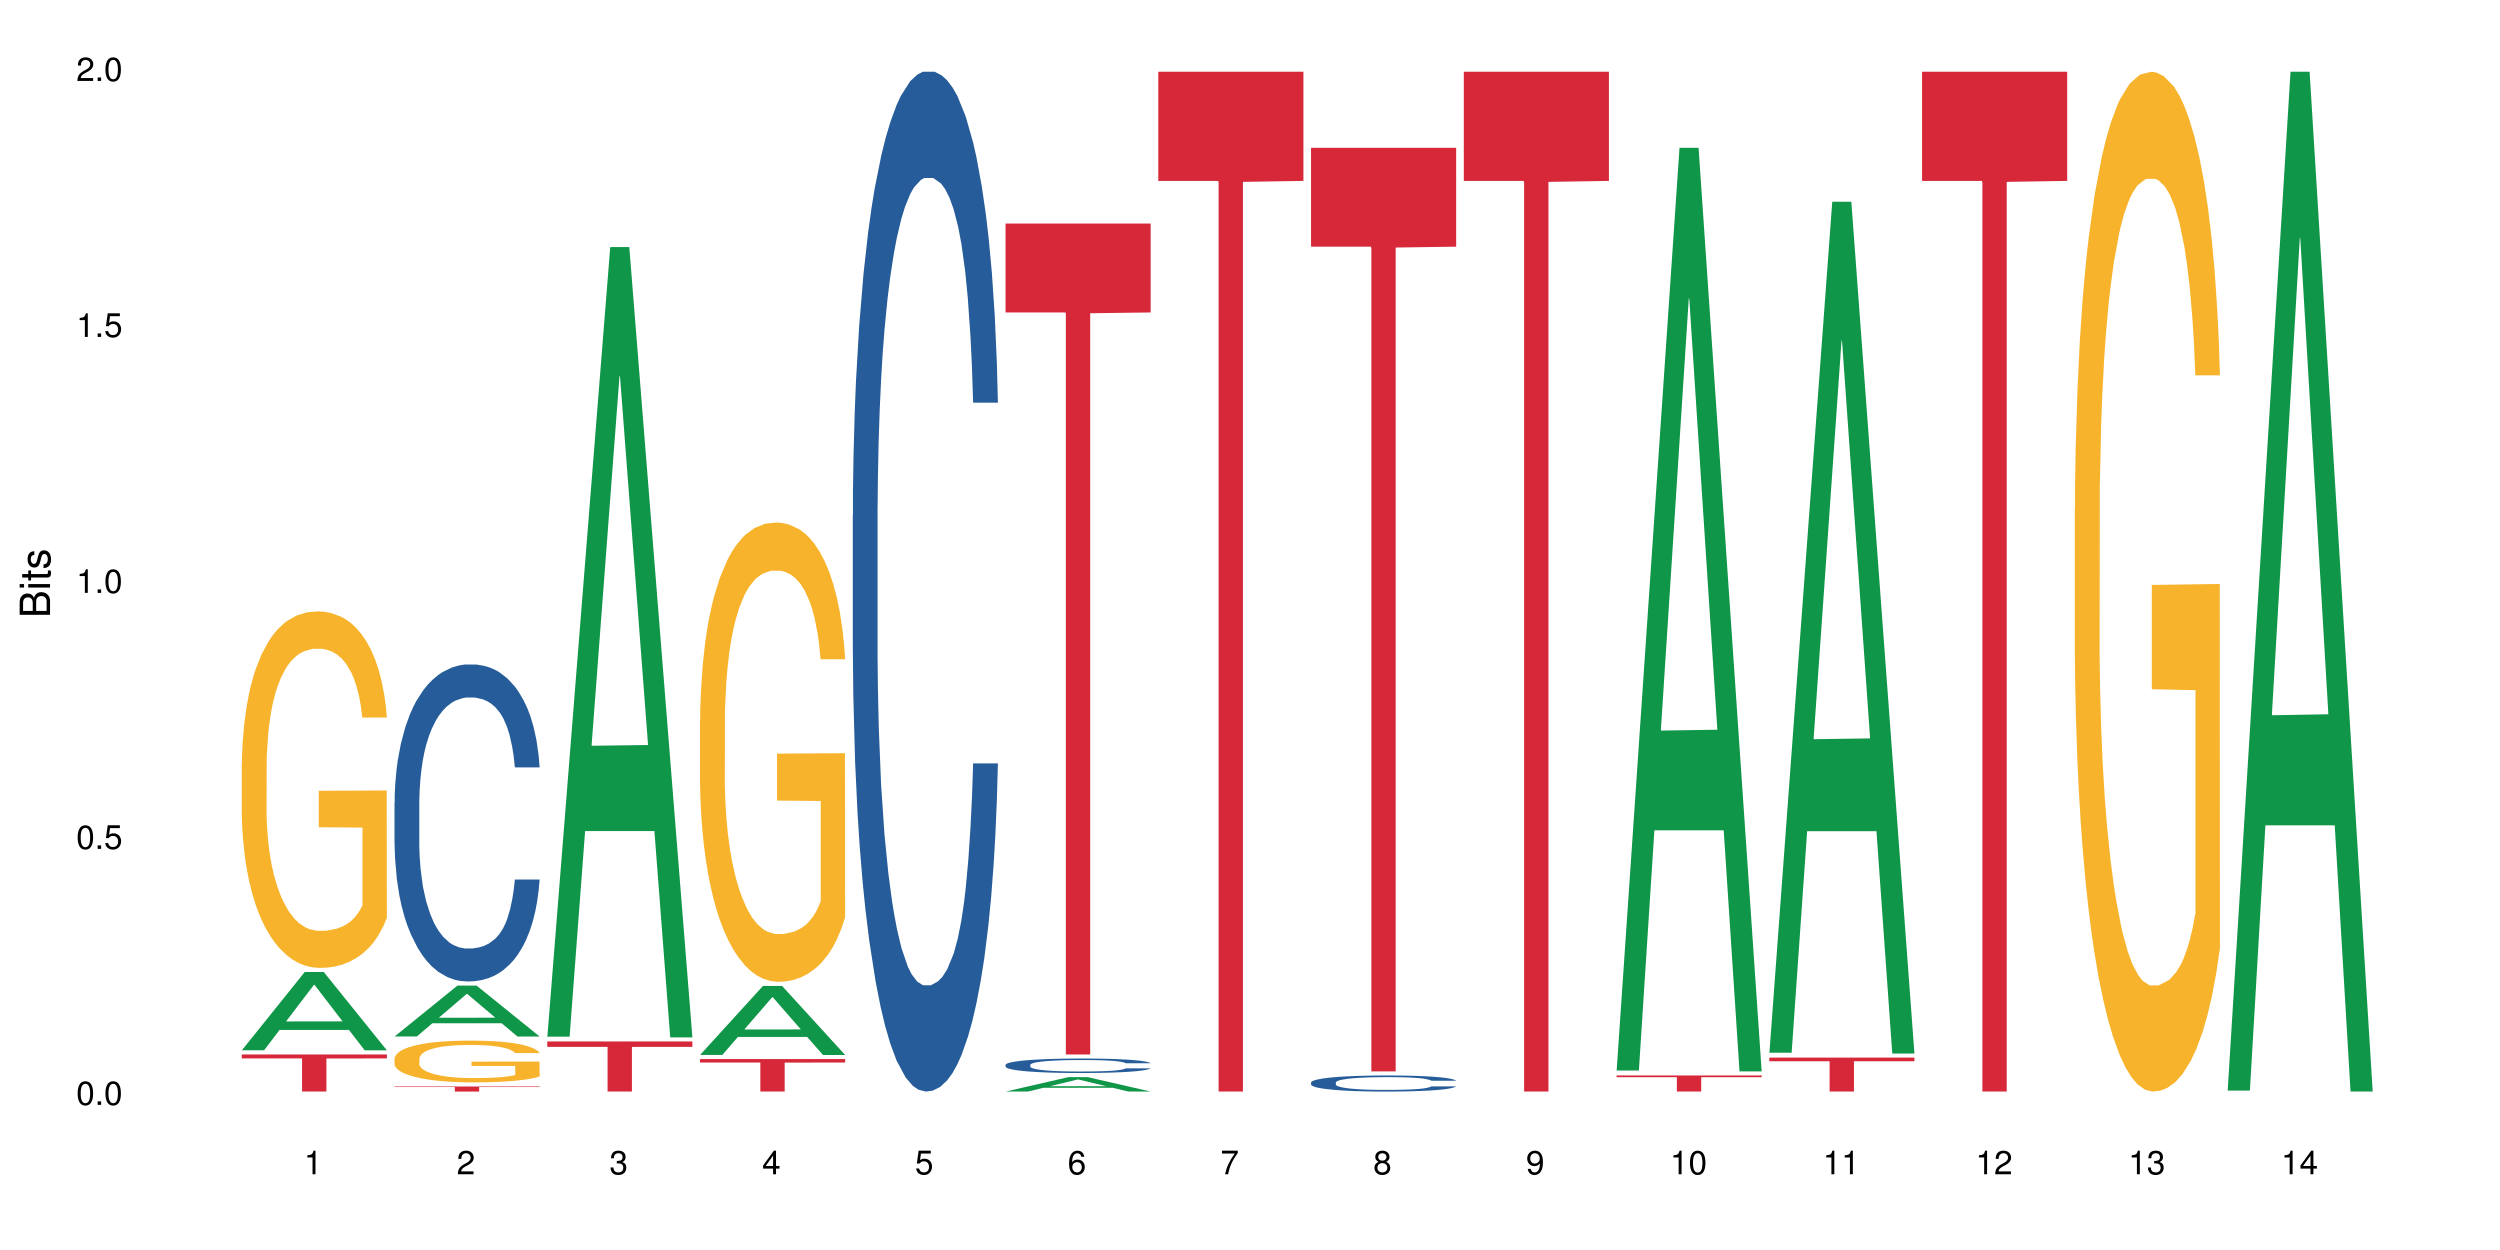 <?xml version="1.0" encoding="UTF-8"?>
<svg xmlns="http://www.w3.org/2000/svg" xmlns:xlink="http://www.w3.org/1999/xlink" width="720pt" height="360pt" viewBox="0 0 720 360" version="1.1">
<defs>
<g>
<symbol overflow="visible" id="glyph0-0">
<path style="stroke:none;" d=""/>
</symbol>
<symbol overflow="visible" id="glyph0-1">
<path style="stroke:none;" d="M 2.641 -6.797 C 2 -6.797 1.422 -6.531 1.078 -6.047 C 0.641 -5.453 0.406 -4.547 0.406 -3.297 C 0.406 -1 1.188 0.219 2.641 0.219 C 4.078 0.219 4.859 -1 4.859 -3.234 C 4.859 -4.562 4.656 -5.438 4.203 -6.047 C 3.844 -6.531 3.281 -6.797 2.641 -6.797 Z M 2.641 -6.047 C 3.547 -6.047 4 -5.125 4 -3.312 C 4 -1.375 3.562 -0.484 2.625 -0.484 C 1.734 -0.484 1.281 -1.422 1.281 -3.281 C 1.281 -5.141 1.734 -6.047 2.641 -6.047 Z M 2.641 -6.047 "/>
</symbol>
<symbol overflow="visible" id="glyph0-2">
<path style="stroke:none;" d="M 1.828 -1 L 0.828 -1 L 0.828 0 L 1.828 0 Z M 1.828 -1 "/>
</symbol>
<symbol overflow="visible" id="glyph0-3">
<path style="stroke:none;" d="M 4.562 -6.797 L 1.062 -6.797 L 0.547 -3.094 L 1.328 -3.094 C 1.719 -3.562 2.047 -3.734 2.578 -3.734 C 3.484 -3.734 4.062 -3.109 4.062 -2.094 C 4.062 -1.125 3.484 -0.531 2.578 -0.531 C 1.828 -0.531 1.375 -0.906 1.188 -1.672 L 0.328 -1.672 C 0.453 -1.109 0.547 -0.844 0.75 -0.594 C 1.125 -0.078 1.828 0.219 2.594 0.219 C 3.969 0.219 4.922 -0.781 4.922 -2.219 C 4.922 -3.562 4.031 -4.484 2.719 -4.484 C 2.25 -4.484 1.859 -4.359 1.469 -4.062 L 1.734 -5.969 L 4.562 -5.969 Z M 4.562 -6.797 "/>
</symbol>
<symbol overflow="visible" id="glyph0-4">
<path style="stroke:none;" d="M 2.484 -4.844 L 2.484 0 L 3.328 0 L 3.328 -6.797 L 2.766 -6.797 C 2.469 -5.75 2.281 -5.609 0.984 -5.453 L 0.984 -4.844 Z M 2.484 -4.844 "/>
</symbol>
<symbol overflow="visible" id="glyph0-5">
<path style="stroke:none;" d="M 4.859 -0.828 L 1.281 -0.828 C 1.359 -1.391 1.672 -1.75 2.5 -2.234 L 3.469 -2.75 C 4.406 -3.266 4.906 -3.969 4.906 -4.812 C 4.906 -5.375 4.672 -5.906 4.266 -6.266 C 3.859 -6.625 3.375 -6.797 2.719 -6.797 C 1.859 -6.797 1.219 -6.5 0.844 -5.922 C 0.609 -5.562 0.5 -5.125 0.484 -4.438 L 1.328 -4.438 C 1.359 -4.906 1.406 -5.188 1.531 -5.406 C 1.75 -5.812 2.188 -6.062 2.703 -6.062 C 3.469 -6.062 4.031 -5.516 4.031 -4.781 C 4.031 -4.25 3.719 -3.797 3.125 -3.438 L 2.234 -2.938 C 0.812 -2.141 0.406 -1.5 0.328 0 L 4.859 0 Z M 4.859 -0.828 "/>
</symbol>
<symbol overflow="visible" id="glyph0-6">
<path style="stroke:none;" d="M 2.125 -3.125 L 2.578 -3.125 C 3.516 -3.125 3.984 -2.703 3.984 -1.891 C 3.984 -1.031 3.469 -0.531 2.578 -0.531 C 1.656 -0.531 1.203 -0.984 1.156 -1.969 L 0.312 -1.969 C 0.344 -1.422 0.438 -1.078 0.609 -0.766 C 0.953 -0.109 1.625 0.219 2.547 0.219 C 3.953 0.219 4.859 -0.609 4.859 -1.906 C 4.859 -2.766 4.516 -3.25 3.703 -3.516 C 4.344 -3.766 4.656 -4.25 4.656 -4.938 C 4.656 -6.109 3.875 -6.797 2.578 -6.797 C 1.203 -6.797 0.484 -6.047 0.453 -4.609 L 1.297 -4.609 C 1.312 -5.016 1.344 -5.25 1.453 -5.453 C 1.641 -5.828 2.062 -6.062 2.594 -6.062 C 3.344 -6.062 3.797 -5.625 3.797 -4.906 C 3.797 -4.422 3.609 -4.141 3.25 -3.984 C 3.016 -3.891 2.719 -3.844 2.125 -3.844 Z M 2.125 -3.125 "/>
</symbol>
<symbol overflow="visible" id="glyph0-7">
<path style="stroke:none;" d="M 3.141 -1.625 L 3.141 0 L 3.984 0 L 3.984 -1.625 L 4.984 -1.625 L 4.984 -2.391 L 3.984 -2.391 L 3.984 -6.797 L 3.359 -6.797 L 0.266 -2.516 L 0.266 -1.625 Z M 3.141 -2.391 L 1 -2.391 L 3.141 -5.359 Z M 3.141 -2.391 "/>
</symbol>
<symbol overflow="visible" id="glyph0-8">
<path style="stroke:none;" d="M 4.781 -5.031 C 4.609 -6.141 3.891 -6.797 2.844 -6.797 C 2.094 -6.797 1.422 -6.438 1.031 -5.828 C 0.609 -5.172 0.406 -4.344 0.406 -3.094 C 0.406 -1.953 0.578 -1.234 0.984 -0.625 C 1.359 -0.078 1.953 0.219 2.703 0.219 C 3.984 0.219 4.922 -0.734 4.922 -2.078 C 4.922 -3.344 4.062 -4.234 2.844 -4.234 C 2.172 -4.234 1.641 -3.969 1.281 -3.469 C 1.281 -5.125 1.828 -6.047 2.797 -6.047 C 3.391 -6.047 3.797 -5.672 3.938 -5.031 Z M 2.734 -3.484 C 3.547 -3.484 4.062 -2.922 4.062 -2 C 4.062 -1.156 3.484 -0.531 2.703 -0.531 C 1.922 -0.531 1.328 -1.188 1.328 -2.047 C 1.328 -2.891 1.906 -3.484 2.734 -3.484 Z M 2.734 -3.484 "/>
</symbol>
<symbol overflow="visible" id="glyph0-9">
<path style="stroke:none;" d="M 4.984 -6.797 L 0.438 -6.797 L 0.438 -5.969 L 4.109 -5.969 C 2.5 -3.656 1.828 -2.234 1.328 0 L 2.219 0 C 2.594 -2.172 3.453 -4.047 4.984 -6.094 Z M 4.984 -6.797 "/>
</symbol>
<symbol overflow="visible" id="glyph0-10">
<path style="stroke:none;" d="M 3.75 -3.578 C 4.453 -4 4.688 -4.344 4.688 -4.984 C 4.688 -6.047 3.844 -6.797 2.641 -6.797 C 1.438 -6.797 0.594 -6.047 0.594 -4.984 C 0.594 -4.359 0.828 -4.016 1.516 -3.578 C 0.734 -3.203 0.359 -2.641 0.359 -1.891 C 0.359 -0.641 1.297 0.219 2.641 0.219 C 3.984 0.219 4.922 -0.641 4.922 -1.875 C 4.922 -2.641 4.531 -3.203 3.75 -3.578 Z M 2.641 -6.047 C 3.359 -6.047 3.812 -5.625 3.812 -4.969 C 3.812 -4.344 3.344 -3.922 2.641 -3.922 C 1.922 -3.922 1.453 -4.344 1.453 -4.984 C 1.453 -5.625 1.922 -6.047 2.641 -6.047 Z M 2.641 -3.203 C 3.484 -3.203 4.062 -2.672 4.062 -1.875 C 4.062 -1.062 3.484 -0.531 2.625 -0.531 C 1.797 -0.531 1.219 -1.078 1.219 -1.875 C 1.219 -2.672 1.797 -3.203 2.641 -3.203 Z M 2.641 -3.203 "/>
</symbol>
<symbol overflow="visible" id="glyph0-11">
<path style="stroke:none;" d="M 0.516 -1.547 C 0.672 -0.438 1.406 0.219 2.438 0.219 C 3.188 0.219 3.859 -0.141 4.266 -0.75 C 4.688 -1.406 4.891 -2.25 4.891 -3.484 C 4.891 -4.625 4.703 -5.359 4.312 -5.953 C 3.938 -6.5 3.344 -6.797 2.594 -6.797 C 1.297 -6.797 0.359 -5.844 0.359 -4.516 C 0.359 -3.25 1.234 -2.344 2.453 -2.344 C 3.094 -2.344 3.562 -2.578 4.016 -3.109 C 4 -1.453 3.469 -0.531 2.5 -0.531 C 1.906 -0.531 1.484 -0.906 1.359 -1.547 Z M 2.578 -6.062 C 3.375 -6.062 3.969 -5.406 3.969 -4.531 C 3.969 -3.688 3.375 -3.094 2.547 -3.094 C 1.734 -3.094 1.234 -3.672 1.234 -4.578 C 1.234 -5.438 1.797 -6.062 2.578 -6.062 Z M 2.578 -6.062 "/>
</symbol>
<symbol overflow="visible" id="glyph1-0">
<path style="stroke:none;" d=""/>
</symbol>
<symbol overflow="visible" id="glyph1-1">
<path style="stroke:none;" d="M 0 -0.953 L 0 -4.891 C 0 -5.719 -0.234 -6.344 -0.734 -6.797 C -1.188 -7.234 -1.812 -7.469 -2.5 -7.469 C -3.547 -7.469 -4.188 -7 -4.625 -5.875 C -4.984 -6.672 -5.641 -7.094 -6.531 -7.094 C -7.156 -7.094 -7.734 -6.859 -8.141 -6.391 C -8.562 -5.938 -8.75 -5.344 -8.75 -4.5 L -8.75 -0.953 Z M -4.984 -2.062 L -7.766 -2.062 L -7.766 -4.219 C -7.766 -4.844 -7.688 -5.203 -7.453 -5.5 C -7.219 -5.812 -6.859 -5.969 -6.375 -5.969 C -5.906 -5.969 -5.531 -5.812 -5.297 -5.5 C -5.062 -5.203 -4.984 -4.844 -4.984 -4.219 Z M -0.984 -2.062 L -4 -2.062 L -4 -4.781 C -4 -5.328 -3.859 -5.688 -3.578 -5.953 C -3.297 -6.219 -2.922 -6.359 -2.484 -6.359 C -2.062 -6.359 -1.688 -6.219 -1.406 -5.953 C -1.109 -5.688 -0.984 -5.328 -0.984 -4.781 Z M -0.984 -2.062 "/>
</symbol>
<symbol overflow="visible" id="glyph1-2">
<path style="stroke:none;" d="M -6.281 -1.797 L -6.281 -0.797 L 0 -0.797 L 0 -1.797 Z M -8.75 -1.797 L -8.75 -0.797 L -7.484 -0.797 L -7.484 -1.797 Z M -8.75 -1.797 "/>
</symbol>
<symbol overflow="visible" id="glyph1-3">
<path style="stroke:none;" d="M -6.281 -3.047 L -6.281 -2.016 L -8.016 -2.016 L -8.016 -1.016 L -6.281 -1.016 L -6.281 -0.172 L -5.469 -0.172 L -5.469 -1.016 L -0.719 -1.016 C -0.078 -1.016 0.281 -1.453 0.281 -2.234 C 0.281 -2.469 0.25 -2.719 0.188 -3.047 L -0.641 -3.047 C -0.609 -2.922 -0.594 -2.766 -0.594 -2.562 C -0.594 -2.141 -0.719 -2.016 -1.156 -2.016 L -5.469 -2.016 L -5.469 -3.047 Z M -6.281 -3.047 "/>
</symbol>
<symbol overflow="visible" id="glyph1-4">
<path style="stroke:none;" d="M -4.531 -5.25 C -5.766 -5.25 -6.469 -4.422 -6.469 -2.969 C -6.469 -1.516 -5.719 -0.562 -4.547 -0.562 C -3.562 -0.562 -3.094 -1.062 -2.734 -2.562 L -2.516 -3.484 C -2.344 -4.188 -2.094 -4.469 -1.625 -4.469 C -1.047 -4.469 -0.641 -3.875 -0.641 -3 C -0.641 -2.453 -0.797 -2 -1.062 -1.75 C -1.25 -1.594 -1.422 -1.531 -1.875 -1.469 L -1.875 -0.406 C -0.422 -0.453 0.281 -1.266 0.281 -2.922 C 0.281 -4.5 -0.5 -5.516 -1.719 -5.516 C -2.656 -5.516 -3.172 -4.984 -3.469 -3.734 L -3.703 -2.766 C -3.891 -1.953 -4.156 -1.609 -4.594 -1.609 C -5.172 -1.609 -5.547 -2.125 -5.547 -2.938 C -5.547 -3.75 -5.203 -4.172 -4.531 -4.203 Z M -4.531 -5.25 "/>
</symbol>
</g>
</defs>
<g id="surface29477">
<rect x="0" y="0" width="720" height="360" style="fill:rgb(100%,100%,100%);fill-opacity:1;stroke:none;"/>
<path style=" stroke:none;fill-rule:nonzero;fill:rgb(6.275%,58.824%,28.235%);fill-opacity:1;" d="M 69.629 302.48 L 69.676 302.457 L 87.758 279.941 L 93.25 279.941 L 111.422 302.5 L 105.039 302.5 L 100.484 296.613 L 80.523 296.613 L 76.059 302.48 L 69.629 302.48 L 82.445 294.176 L 98.652 294.152 L 90.57 283.625 L 90.48 283.605 L 90.391 283.668 L 82.398 294.152 L 82.445 294.176 Z M 69.629 302.48 "/>
<path style=" stroke:none;fill-rule:nonzero;fill:rgb(96.863%,70.196%,16.863%);fill-opacity:1;" d="M 69.629 220.059 L 69.68 219.965 L 69.68 218.09 L 69.883 213.867 L 70.395 208.055 L 71.055 203.273 L 71.77 199.52 L 72.23 197.551 L 72.992 194.738 L 73.656 192.676 L 75.336 188.457 L 77.477 184.516 L 78.652 182.828 L 79.977 181.234 L 81.863 179.453 L 82.727 178.797 L 85.379 177.297 L 88.387 176.359 L 91.699 176.078 L 93.227 176.172 L 95.316 176.547 L 98.172 177.578 L 99.801 178.516 L 101.078 179.453 L 102.402 180.672 L 104.031 182.547 L 105.562 184.797 L 106.785 187.051 L 108.008 189.863 L 109.027 192.863 L 109.895 196.145 L 110.66 200.082 L 111.117 203.367 L 111.422 206.648 L 104.34 206.648 L 103.93 203.367 L 103.473 200.832 L 102.707 197.738 L 101.941 195.488 L 101.18 193.707 L 99.75 191.27 L 98.527 189.77 L 97 188.457 L 95.52 187.613 L 93.84 187.051 L 92.82 186.859 L 90.117 186.859 L 87.672 187.52 L 86.246 188.27 L 85.227 189.02 L 83.797 190.426 L 82.934 191.551 L 82.422 192.301 L 80.895 195.207 L 79.875 197.832 L 79.312 199.613 L 78.602 202.43 L 78.09 204.961 L 77.531 208.711 L 77.223 211.523 L 76.816 217.902 L 76.766 234.781 L 76.918 238.344 L 77.223 242.188 L 77.633 245.562 L 78.242 249.129 L 78.855 251.848 L 79.926 255.504 L 80.844 257.941 L 81.555 259.535 L 82.934 262.07 L 83.492 262.914 L 84.816 264.602 L 86.195 265.914 L 87.875 267.039 L 89.148 267.602 L 91.188 268.07 L 93.789 268.07 L 96.848 267.508 L 98.781 266.758 L 100.109 266.008 L 100.977 265.352 L 102.047 264.32 L 102.809 263.383 L 103.523 262.352 L 104.391 260.754 L 104.391 238.344 L 91.801 238.25 L 91.801 227.746 L 111.371 227.652 L 111.422 264.32 L 110.352 266.852 L 109.027 269.289 L 107.754 271.164 L 106.43 272.758 L 104.543 274.539 L 103.012 275.664 L 100.668 276.98 L 98.527 277.824 L 96.285 278.387 L 94.297 278.668 L 91.953 278.762 L 89.863 278.574 L 87.621 278.012 L 85.836 277.262 L 84.207 276.324 L 82.574 275.102 L 80.535 273.133 L 79.211 271.539 L 77.836 269.57 L 76.461 267.227 L 75.234 264.695 L 74.422 262.727 L 73.605 260.473 L 72.738 257.66 L 71.922 254.473 L 71.312 251.566 L 70.75 248.285 L 70.344 245.188 L 69.934 240.969 L 69.73 237.594 L 69.629 234.688 Z M 69.629 220.059 "/>
<path style=" stroke:none;fill-rule:nonzero;fill:rgb(83.922%,15.686%,22.353%);fill-opacity:1;" d="M 69.629 303.68 L 111.422 303.68 L 111.422 304.824 L 94.004 304.836 L 94.004 314.371 L 86.996 314.371 L 86.996 304.844 L 86.895 304.824 L 69.629 304.824 Z M 69.629 303.68 "/>
<path style=" stroke:none;fill-rule:nonzero;fill:rgb(6.275%,58.824%,28.235%);fill-opacity:1;" d="M 113.621 298.508 L 113.668 298.492 L 131.75 283.848 L 137.242 283.848 L 155.418 298.52 L 149.031 298.52 L 144.477 294.691 L 124.52 294.691 L 120.051 298.508 L 113.621 298.508 L 126.438 293.105 L 142.645 293.094 L 134.562 286.246 L 134.477 286.23 L 134.387 286.273 L 126.395 293.094 L 126.438 293.105 Z M 113.621 298.508 "/>
<path style=" stroke:none;fill-rule:nonzero;fill:rgb(14.51%,36.078%,60%);fill-opacity:1;" d="M 113.621 231.105 L 113.672 231.02 L 113.672 229.02 L 113.828 225.848 L 114.184 221.844 L 114.539 219.09 L 115.457 214.168 L 116.73 209.41 L 118.059 205.738 L 119.023 203.57 L 119.891 201.902 L 121.879 198.812 L 123.152 197.23 L 124.531 195.809 L 126.211 194.391 L 127.434 193.559 L 130.188 192.223 L 132.227 191.637 L 133.805 191.387 L 137.223 191.387 L 139.258 191.723 L 140.738 192.141 L 142.367 192.805 L 143.746 193.559 L 146.141 195.395 L 148.281 197.73 L 149.25 199.062 L 150.777 201.652 L 151.949 204.152 L 152.766 206.324 L 153.684 209.41 L 154.5 213.164 L 155.109 217.422 L 155.418 221.008 L 148.281 221.008 L 147.926 217.672 L 147.516 215.086 L 146.75 211.664 L 145.988 209.242 L 144.918 206.824 L 143.949 205.238 L 142.625 203.652 L 141.453 202.652 L 140.227 201.902 L 139.055 201.402 L 136.812 200.898 L 134.215 200.898 L 133.246 201.066 L 131.258 201.734 L 130.188 202.32 L 128.66 203.488 L 127.59 204.57 L 126.312 206.238 L 125.449 207.66 L 124.379 209.828 L 123.613 211.746 L 122.746 214.5 L 122.234 216.586 L 121.777 218.922 L 121.371 221.676 L 121.062 224.598 L 120.859 227.684 L 120.758 230.688 L 120.758 243.621 L 120.859 246.625 L 121.113 250.129 L 121.777 255.219 L 122.746 259.641 L 123.867 263.145 L 124.938 265.648 L 125.551 266.816 L 126.363 268.152 L 127.641 269.82 L 129.473 271.488 L 130.543 272.156 L 132.176 272.824 L 133.855 273.156 L 136.098 273.156 L 138.086 272.824 L 139.414 272.406 L 140.789 271.738 L 142.676 270.32 L 143.848 268.984 L 144.867 267.402 L 145.629 265.816 L 146.141 264.48 L 146.906 261.895 L 147.516 259.055 L 147.977 256.137 L 148.281 253.301 L 155.418 253.301 L 155.109 256.637 L 154.652 259.891 L 154.191 262.312 L 153.48 265.23 L 152.664 267.816 L 151.492 270.738 L 150.523 272.656 L 149.25 274.742 L 148.078 276.328 L 146.805 277.746 L 144.918 279.414 L 143.695 280.25 L 142.367 281 L 140.789 281.668 L 138.801 282.254 L 136.66 282.586 L 134.672 282.668 L 132.531 282.504 L 130.953 282.168 L 128.863 281.418 L 126.262 279.918 L 124.379 278.332 L 122.898 276.746 L 121.625 275.078 L 120.199 272.824 L 118.363 269.152 L 117.242 266.316 L 116.477 263.98 L 115.609 260.727 L 115 257.805 L 114.285 253.133 L 113.777 247.207 L 113.621 242.621 Z M 113.621 231.105 "/>
<path style=" stroke:none;fill-rule:nonzero;fill:rgb(96.863%,70.196%,16.863%);fill-opacity:1;" d="M 113.621 304.852 L 113.672 304.84 L 113.672 304.621 L 113.879 304.125 L 114.387 303.445 L 115.051 302.887 L 115.762 302.445 L 116.223 302.215 L 116.988 301.887 L 117.648 301.645 L 119.332 301.148 L 121.473 300.688 L 122.645 300.492 L 123.969 300.305 L 125.855 300.094 L 126.723 300.02 L 129.371 299.844 L 132.379 299.734 L 135.691 299.699 L 137.223 299.711 L 139.312 299.754 L 142.164 299.875 L 143.797 299.984 L 145.07 300.094 L 146.395 300.238 L 148.027 300.457 L 149.555 300.723 L 150.777 300.984 L 152 301.316 L 153.02 301.668 L 153.887 302.051 L 154.652 302.512 L 155.109 302.898 L 155.418 303.281 L 148.332 303.281 L 147.926 302.898 L 147.465 302.602 L 146.699 302.238 L 145.938 301.973 L 145.172 301.766 L 143.746 301.48 L 142.523 301.305 L 140.992 301.148 L 139.516 301.051 L 137.832 300.984 L 136.812 300.965 L 134.113 300.965 L 131.664 301.039 L 130.238 301.129 L 129.219 301.215 L 127.793 301.379 L 126.926 301.512 L 126.414 301.602 L 124.887 301.941 L 123.867 302.25 L 123.305 302.457 L 122.594 302.785 L 122.082 303.082 L 121.523 303.523 L 121.219 303.852 L 120.809 304.598 L 120.758 306.578 L 120.91 306.992 L 121.219 307.445 L 121.625 307.84 L 122.234 308.258 L 122.848 308.574 L 123.918 309.004 L 124.836 309.289 L 125.551 309.477 L 126.926 309.773 L 127.484 309.871 L 128.812 310.07 L 130.188 310.223 L 131.871 310.355 L 133.145 310.422 L 135.184 310.477 L 137.781 310.477 L 140.84 310.41 L 142.777 310.324 L 144.102 310.234 L 144.969 310.156 L 146.039 310.039 L 146.805 309.926 L 147.516 309.805 L 148.383 309.621 L 148.383 306.992 L 135.793 306.984 L 135.793 305.754 L 155.367 305.742 L 155.418 310.039 L 154.348 310.332 L 153.02 310.621 L 151.746 310.84 L 150.422 311.027 L 148.535 311.234 L 147.008 311.367 L 144.664 311.52 L 142.523 311.617 L 140.277 311.684 L 138.293 311.719 L 135.945 311.73 L 133.855 311.707 L 131.613 311.641 L 129.832 311.555 L 128.199 311.441 L 126.57 311.301 L 124.531 311.07 L 123.203 310.883 L 121.828 310.652 L 120.453 310.379 L 119.23 310.082 L 118.414 309.852 L 117.598 309.586 L 116.73 309.258 L 115.918 308.883 L 115.305 308.543 L 114.742 308.16 L 114.336 307.797 L 113.93 307.301 L 113.727 306.906 L 113.621 306.566 Z M 113.621 304.852 "/>
<path style=" stroke:none;fill-rule:nonzero;fill:rgb(83.922%,15.686%,22.353%);fill-opacity:1;" d="M 113.621 312.91 L 155.418 312.91 L 155.418 313.066 L 138 313.066 L 138 314.371 L 130.988 314.371 L 130.988 313.066 L 113.621 313.066 Z M 113.621 312.91 "/>
<path style=" stroke:none;fill-rule:nonzero;fill:rgb(6.275%,58.824%,28.235%);fill-opacity:1;" d="M 157.617 298.559 L 157.66 298.344 L 175.746 71.156 L 181.238 71.156 L 199.41 298.77 L 193.023 298.77 L 188.469 239.355 L 168.512 239.355 L 164.047 298.559 L 157.617 298.559 L 170.43 214.777 L 186.641 214.566 L 178.559 108.344 L 178.469 108.133 L 178.379 108.773 L 170.387 214.566 L 170.43 214.777 Z M 157.617 298.559 "/>
<path style=" stroke:none;fill-rule:nonzero;fill:rgb(83.922%,15.686%,22.353%);fill-opacity:1;" d="M 157.617 299.949 L 199.41 299.949 L 199.41 301.496 L 181.992 301.508 L 181.992 314.371 L 174.984 314.371 L 174.984 301.52 L 174.883 301.496 L 157.617 301.496 Z M 157.617 299.949 "/>
<path style=" stroke:none;fill-rule:nonzero;fill:rgb(6.275%,58.824%,28.235%);fill-opacity:1;" d="M 201.609 303.816 L 201.652 303.797 L 219.738 283.941 L 225.23 283.941 L 243.402 303.832 L 237.02 303.832 L 232.465 298.641 L 212.504 298.641 L 208.039 303.816 L 201.609 303.816 L 214.426 296.492 L 230.633 296.473 L 222.551 287.191 L 222.461 287.172 L 222.371 287.227 L 214.379 296.473 L 214.426 296.492 Z M 201.609 303.816 "/>
<path style=" stroke:none;fill-rule:nonzero;fill:rgb(96.863%,70.196%,16.863%);fill-opacity:1;" d="M 201.609 207.133 L 201.66 207.016 L 201.66 204.598 L 201.863 199.16 L 202.375 191.672 L 203.035 185.512 L 203.75 180.676 L 204.207 178.141 L 204.973 174.516 L 205.637 171.859 L 207.316 166.422 L 209.457 161.348 L 210.629 159.172 L 211.957 157.121 L 213.844 154.824 L 214.707 153.98 L 217.359 152.047 L 220.367 150.836 L 223.68 150.477 L 225.207 150.598 L 227.297 151.078 L 230.152 152.41 L 231.781 153.617 L 233.059 154.824 L 234.383 156.395 L 236.012 158.812 L 237.543 161.711 L 238.766 164.609 L 239.988 168.234 L 241.008 172.102 L 241.875 176.328 L 242.641 181.402 L 243.098 185.629 L 243.402 189.859 L 236.32 189.859 L 235.91 185.629 L 235.453 182.367 L 234.688 178.383 L 233.922 175.484 L 233.16 173.188 L 231.73 170.047 L 230.508 168.113 L 228.98 166.422 L 227.5 165.336 L 225.82 164.609 L 224.801 164.367 L 222.098 164.367 L 219.652 165.215 L 218.227 166.18 L 217.207 167.148 L 215.777 168.961 L 214.914 170.41 L 214.402 171.375 L 212.875 175.121 L 211.855 178.504 L 211.293 180.797 L 210.578 184.422 L 210.07 187.684 L 209.508 192.516 L 209.203 196.141 L 208.797 204.355 L 208.746 226.102 L 208.898 230.691 L 209.203 235.645 L 209.613 239.996 L 210.223 244.586 L 210.836 248.09 L 211.906 252.801 L 212.824 255.941 L 213.535 257.996 L 214.914 261.258 L 215.473 262.344 L 216.797 264.52 L 218.176 266.211 L 219.855 267.66 L 221.129 268.383 L 223.168 268.988 L 225.77 268.988 L 228.828 268.262 L 230.762 267.297 L 232.09 266.332 L 232.953 265.484 L 234.023 264.156 L 234.789 262.949 L 235.504 261.617 L 236.371 259.566 L 236.371 230.691 L 223.781 230.57 L 223.781 217.039 L 243.352 216.922 L 243.402 264.156 L 242.332 267.418 L 241.008 270.559 L 239.734 272.977 L 238.41 275.027 L 236.523 277.324 L 234.992 278.773 L 232.648 280.465 L 230.508 281.551 L 228.266 282.277 L 226.277 282.641 L 223.934 282.762 L 221.844 282.52 L 219.602 281.793 L 217.816 280.828 L 216.188 279.621 L 214.555 278.051 L 212.516 275.512 L 211.191 273.457 L 209.816 270.922 L 208.438 267.902 L 207.215 264.641 L 206.402 262.102 L 205.586 259.203 L 204.719 255.578 L 203.902 251.473 L 203.293 247.727 L 202.73 243.496 L 202.324 239.512 L 201.914 234.074 L 201.711 229.727 L 201.609 225.98 Z M 201.609 207.133 "/>
<path style=" stroke:none;fill-rule:nonzero;fill:rgb(83.922%,15.686%,22.353%);fill-opacity:1;" d="M 201.609 305.012 L 243.402 305.012 L 243.402 306.016 L 225.984 306.023 L 225.984 314.371 L 218.977 314.371 L 218.977 306.031 L 218.875 306.016 L 201.609 306.016 Z M 201.609 305.012 "/>
<path style=" stroke:none;fill-rule:nonzero;fill:rgb(14.51%,36.078%,60%);fill-opacity:1;" d="M 245.602 148.457 L 245.652 148.188 L 245.652 141.742 L 245.809 131.543 L 246.164 118.656 L 246.52 109.797 L 247.438 93.957 L 248.711 78.652 L 250.035 66.84 L 251.004 59.859 L 251.871 54.492 L 253.859 44.559 L 255.133 39.457 L 256.512 34.891 L 258.191 30.328 L 259.414 27.645 L 262.168 23.348 L 264.207 21.469 L 265.785 20.664 L 269.199 20.664 L 271.238 21.738 L 272.719 23.078 L 274.348 25.227 L 275.727 27.645 L 278.121 33.551 L 280.262 41.066 L 281.23 45.363 L 282.758 53.684 L 283.93 61.738 L 284.746 68.719 L 285.664 78.652 L 286.48 90.734 L 287.09 104.426 L 287.398 115.969 L 280.262 115.969 L 279.906 105.23 L 279.496 96.91 L 278.73 85.902 L 277.969 78.117 L 276.898 70.332 L 275.93 65.23 L 274.605 60.129 L 273.43 56.906 L 272.207 54.492 L 271.035 52.879 L 268.793 51.27 L 266.195 51.27 L 265.227 51.805 L 263.238 53.953 L 262.168 55.832 L 260.637 59.59 L 259.566 63.082 L 258.293 68.449 L 257.426 73.016 L 256.355 79.996 L 255.594 86.172 L 254.727 95.031 L 254.215 101.742 L 253.758 109.258 L 253.352 118.117 L 253.043 127.516 L 252.84 137.449 L 252.738 147.113 L 252.738 188.727 L 252.84 198.391 L 253.094 209.668 L 253.758 226.043 L 254.727 240.273 L 255.848 251.547 L 256.918 259.602 L 257.531 263.359 L 258.344 267.656 L 259.617 273.027 L 261.453 278.395 L 262.523 280.543 L 264.156 282.691 L 265.836 283.766 L 268.078 283.766 L 270.066 282.691 L 271.395 281.348 L 272.77 279.199 L 274.656 274.637 L 275.828 270.34 L 276.848 265.242 L 277.609 260.141 L 278.121 255.844 L 278.887 247.52 L 279.496 238.395 L 279.957 228.996 L 280.262 219.867 L 287.398 219.867 L 287.09 230.609 L 286.633 241.078 L 286.172 248.863 L 285.461 258.262 L 284.645 266.582 L 283.473 275.98 L 282.504 282.152 L 281.23 288.867 L 280.059 293.969 L 278.781 298.531 L 276.898 303.898 L 275.676 306.586 L 274.348 309 L 272.77 311.148 L 270.781 313.027 L 268.641 314.102 L 266.652 314.371 L 264.512 313.832 L 262.934 312.762 L 260.844 310.344 L 258.242 305.512 L 256.355 300.41 L 254.879 295.309 L 253.605 289.941 L 252.18 282.691 L 250.344 270.879 L 249.223 261.75 L 248.457 254.234 L 247.59 243.762 L 246.98 234.367 L 246.266 219.332 L 245.754 200.27 L 245.602 185.504 Z M 245.602 148.457 "/>
<path style=" stroke:none;fill-rule:nonzero;fill:rgb(6.275%,58.824%,28.235%);fill-opacity:1;" d="M 289.598 314.367 L 289.641 314.363 L 307.727 310.207 L 313.219 310.207 L 331.391 314.371 L 325.004 314.371 L 320.449 313.285 L 300.492 313.285 L 296.027 314.367 L 289.598 314.367 L 302.41 312.832 L 318.621 312.828 L 310.539 310.887 L 310.449 310.883 L 310.359 310.895 L 302.367 312.828 L 302.41 312.832 Z M 289.598 314.367 "/>
<path style=" stroke:none;fill-rule:nonzero;fill:rgb(14.51%,36.078%,60%);fill-opacity:1;" d="M 289.598 306.672 L 289.648 306.672 L 289.648 306.578 L 289.801 306.434 L 290.156 306.25 L 290.516 306.125 L 291.43 305.902 L 292.707 305.684 L 294.031 305.516 L 295 305.418 L 295.867 305.34 L 297.852 305.199 L 299.129 305.129 L 300.504 305.062 L 302.184 305 L 303.41 304.961 L 306.16 304.898 L 308.199 304.875 L 309.781 304.863 L 313.195 304.863 L 315.234 304.875 L 316.711 304.895 L 318.344 304.926 L 319.719 304.961 L 322.113 305.043 L 324.254 305.152 L 325.223 305.211 L 326.75 305.328 L 327.926 305.445 L 328.738 305.543 L 329.656 305.684 L 330.473 305.855 L 331.086 306.051 L 331.391 306.215 L 324.254 306.215 L 323.898 306.062 L 323.488 305.941 L 322.727 305.785 L 321.961 305.676 L 320.891 305.566 L 319.922 305.492 L 318.598 305.422 L 317.426 305.375 L 316.203 305.34 L 315.027 305.32 L 312.785 305.297 L 310.188 305.297 L 309.219 305.305 L 307.23 305.332 L 306.16 305.359 L 304.633 305.414 L 303.562 305.465 L 302.289 305.539 L 301.422 305.605 L 300.352 305.703 L 299.586 305.789 L 298.719 305.918 L 298.211 306.012 L 297.75 306.117 L 297.344 306.242 L 297.039 306.375 L 296.832 306.52 L 296.73 306.656 L 296.73 307.246 L 296.832 307.383 L 297.09 307.543 L 297.75 307.773 L 298.719 307.977 L 299.84 308.137 L 300.91 308.25 L 301.523 308.305 L 302.34 308.363 L 303.613 308.441 L 305.449 308.516 L 306.52 308.547 L 308.148 308.578 L 309.832 308.594 L 312.074 308.594 L 314.062 308.578 L 315.387 308.559 L 316.762 308.527 L 318.648 308.465 L 319.82 308.402 L 320.84 308.328 L 321.605 308.258 L 322.113 308.195 L 322.879 308.078 L 323.488 307.949 L 323.949 307.816 L 324.254 307.688 L 331.391 307.688 L 331.086 307.84 L 330.625 307.988 L 330.168 308.098 L 329.453 308.23 L 328.637 308.348 L 327.465 308.48 L 326.496 308.57 L 325.223 308.664 L 324.051 308.738 L 322.777 308.801 L 320.891 308.879 L 319.668 308.914 L 318.344 308.949 L 316.762 308.98 L 314.773 309.008 L 312.633 309.023 L 310.645 309.027 L 308.504 309.02 L 306.926 309.004 L 304.836 308.969 L 302.234 308.902 L 300.352 308.828 L 298.871 308.758 L 297.598 308.68 L 296.172 308.578 L 294.336 308.41 L 293.215 308.281 L 292.449 308.172 L 291.586 308.023 L 290.973 307.891 L 290.258 307.68 L 289.75 307.41 L 289.598 307.199 Z M 289.598 306.672 "/>
<path style=" stroke:none;fill-rule:nonzero;fill:rgb(83.922%,15.686%,22.353%);fill-opacity:1;" d="M 289.598 64.371 L 331.391 64.371 L 331.391 89.988 L 313.973 90.211 L 313.973 303.684 L 306.965 303.684 L 306.965 90.438 L 306.863 89.988 L 289.598 89.988 Z M 289.598 64.371 "/>
<path style=" stroke:none;fill-rule:nonzero;fill:rgb(83.922%,15.686%,22.353%);fill-opacity:1;" d="M 333.59 20.664 L 375.383 20.664 L 375.383 52.102 L 357.965 52.379 L 357.965 314.371 L 350.957 314.371 L 350.957 52.652 L 350.855 52.102 L 333.59 52.102 Z M 333.59 20.664 "/>
<path style=" stroke:none;fill-rule:nonzero;fill:rgb(14.51%,36.078%,60%);fill-opacity:1;" d="M 377.582 311.758 L 377.633 311.75 L 377.633 311.648 L 377.785 311.488 L 378.145 311.285 L 378.5 311.148 L 379.418 310.898 L 380.691 310.656 L 382.016 310.469 L 382.984 310.359 L 383.852 310.273 L 385.84 310.117 L 387.113 310.039 L 388.488 309.965 L 390.172 309.895 L 391.395 309.852 L 394.148 309.785 L 396.188 309.754 L 397.766 309.742 L 401.18 309.742 L 403.219 309.758 L 404.699 309.781 L 406.328 309.812 L 407.703 309.852 L 410.102 309.945 L 412.242 310.062 L 413.211 310.133 L 414.738 310.262 L 415.91 310.391 L 416.727 310.5 L 417.645 310.656 L 418.461 310.848 L 419.07 311.062 L 419.375 311.242 L 412.242 311.242 L 411.883 311.074 L 411.477 310.945 L 410.711 310.77 L 409.949 310.648 L 408.879 310.523 L 407.91 310.445 L 406.582 310.363 L 405.41 310.312 L 404.188 310.273 L 403.016 310.25 L 400.773 310.223 L 398.176 310.223 L 397.207 310.234 L 395.219 310.266 L 394.148 310.297 L 392.617 310.355 L 391.547 310.41 L 390.273 310.496 L 389.406 310.566 L 388.336 310.676 L 387.574 310.773 L 386.707 310.914 L 386.195 311.02 L 385.738 311.137 L 385.332 311.277 L 385.023 311.426 L 384.82 311.582 L 384.719 311.734 L 384.719 312.391 L 384.82 312.543 L 385.074 312.719 L 385.738 312.98 L 386.707 313.203 L 387.828 313.379 L 388.898 313.508 L 389.508 313.566 L 390.324 313.633 L 391.598 313.719 L 393.434 313.805 L 394.504 313.836 L 396.137 313.871 L 397.816 313.887 L 400.059 313.887 L 402.047 313.871 L 403.371 313.852 L 404.75 313.816 L 406.633 313.746 L 407.809 313.676 L 408.828 313.598 L 409.59 313.516 L 410.102 313.449 L 410.863 313.316 L 411.477 313.172 L 411.934 313.023 L 412.242 312.883 L 419.375 312.883 L 419.07 313.051 L 418.613 313.215 L 418.152 313.34 L 417.441 313.488 L 416.625 313.617 L 415.453 313.766 L 414.484 313.863 L 413.211 313.969 L 412.039 314.051 L 410.762 314.121 L 408.879 314.207 L 407.652 314.246 L 406.328 314.285 L 404.75 314.32 L 402.762 314.348 L 400.621 314.367 L 398.633 314.371 L 396.492 314.363 L 394.914 314.344 L 392.824 314.309 L 390.223 314.23 L 388.336 314.152 L 386.859 314.07 L 385.586 313.984 L 384.156 313.871 L 382.324 313.684 L 381.203 313.543 L 380.438 313.422 L 379.57 313.258 L 378.961 313.109 L 378.246 312.871 L 377.734 312.574 L 377.582 312.34 Z M 377.582 311.758 "/>
<path style=" stroke:none;fill-rule:nonzero;fill:rgb(83.922%,15.686%,22.353%);fill-opacity:1;" d="M 377.582 42.566 L 419.375 42.566 L 419.375 71.039 L 401.957 71.289 L 401.957 308.562 L 394.949 308.562 L 394.949 71.539 L 394.848 71.039 L 377.582 71.039 Z M 377.582 42.566 "/>
<path style=" stroke:none;fill-rule:nonzero;fill:rgb(83.922%,15.686%,22.353%);fill-opacity:1;" d="M 421.578 20.664 L 463.371 20.664 L 463.371 52.102 L 445.953 52.379 L 445.953 314.371 L 438.945 314.371 L 438.945 52.652 L 438.844 52.102 L 421.578 52.102 Z M 421.578 20.664 "/>
<path style=" stroke:none;fill-rule:nonzero;fill:rgb(6.275%,58.824%,28.235%);fill-opacity:1;" d="M 465.57 308.312 L 465.613 308.062 L 483.699 42.566 L 489.191 42.566 L 507.363 308.562 L 500.977 308.562 L 496.426 239.129 L 476.465 239.129 L 472 308.312 L 465.57 308.312 L 478.383 210.406 L 494.594 210.156 L 486.512 86.023 L 486.422 85.773 L 486.332 86.523 L 478.34 210.156 L 478.383 210.406 Z M 465.57 308.312 "/>
<path style=" stroke:none;fill-rule:nonzero;fill:rgb(83.922%,15.686%,22.353%);fill-opacity:1;" d="M 465.57 309.742 L 507.363 309.742 L 507.363 310.238 L 489.945 310.242 L 489.945 314.371 L 482.938 314.371 L 482.938 310.246 L 482.836 310.238 L 465.57 310.238 Z M 465.57 309.742 "/>
<path style=" stroke:none;fill-rule:nonzero;fill:rgb(6.275%,58.824%,28.235%);fill-opacity:1;" d="M 509.562 303.184 L 509.609 302.953 L 527.691 58.098 L 533.184 58.098 L 551.355 303.414 L 544.973 303.414 L 540.418 239.379 L 520.457 239.379 L 515.992 303.184 L 509.562 303.184 L 522.379 212.891 L 538.586 212.66 L 530.504 98.176 L 530.414 97.945 L 530.324 98.637 L 522.332 212.66 L 522.379 212.891 Z M 509.562 303.184 "/>
<path style=" stroke:none;fill-rule:nonzero;fill:rgb(83.922%,15.686%,22.353%);fill-opacity:1;" d="M 509.562 304.594 L 551.355 304.594 L 551.355 305.641 L 533.938 305.648 L 533.938 314.371 L 526.93 314.371 L 526.93 305.66 L 526.828 305.641 L 509.562 305.641 Z M 509.562 304.594 "/>
<path style=" stroke:none;fill-rule:nonzero;fill:rgb(83.922%,15.686%,22.353%);fill-opacity:1;" d="M 553.555 20.664 L 595.352 20.664 L 595.352 52.102 L 577.934 52.379 L 577.934 314.371 L 570.926 314.371 L 570.926 52.652 L 570.824 52.102 L 553.555 52.102 Z M 553.555 20.664 "/>
<path style=" stroke:none;fill-rule:nonzero;fill:rgb(96.863%,70.196%,16.863%);fill-opacity:1;" d="M 597.551 146.461 L 597.602 146.191 L 597.602 140.828 L 597.805 128.758 L 598.316 112.129 L 598.977 98.449 L 599.691 87.719 L 600.148 82.086 L 600.914 74.039 L 601.578 68.141 L 603.258 56.07 L 605.398 44.805 L 606.57 39.977 L 607.895 35.414 L 609.781 30.32 L 610.648 28.441 L 613.301 24.148 L 616.305 21.469 L 619.617 20.664 L 621.148 20.93 L 623.238 22.004 L 626.094 24.953 L 627.723 27.637 L 628.996 30.32 L 630.324 33.805 L 631.953 39.172 L 633.48 45.609 L 634.707 52.047 L 635.93 60.094 L 636.949 68.676 L 637.816 78.062 L 638.578 89.328 L 639.039 98.715 L 639.344 108.105 L 632.258 108.105 L 631.852 98.715 L 631.395 91.477 L 630.629 82.625 L 629.863 76.188 L 629.098 71.09 L 627.672 64.117 L 626.449 59.824 L 624.918 56.07 L 623.441 53.656 L 621.758 52.047 L 620.742 51.508 L 618.039 51.508 L 615.594 53.387 L 614.164 55.531 L 613.145 57.68 L 611.719 61.703 L 610.852 64.922 L 610.344 67.066 L 608.812 75.383 L 607.793 82.891 L 607.234 87.988 L 606.52 96.035 L 606.012 103.277 L 605.449 114.004 L 605.145 122.051 L 604.738 140.293 L 604.684 188.574 L 604.84 198.766 L 605.145 209.762 L 605.551 219.418 L 606.164 229.609 L 606.773 237.391 L 607.844 247.852 L 608.762 254.824 L 609.477 259.383 L 610.852 266.625 L 611.414 269.039 L 612.738 273.867 L 614.113 277.625 L 615.797 280.844 L 617.07 282.453 L 619.109 283.793 L 621.707 283.793 L 624.766 282.184 L 626.703 280.039 L 628.027 277.891 L 628.895 276.016 L 629.965 273.062 L 630.73 270.383 L 631.445 267.43 L 632.309 262.871 L 632.309 198.766 L 619.723 198.496 L 619.723 168.457 L 639.293 168.188 L 639.344 273.062 L 638.273 280.305 L 636.949 287.281 L 635.676 292.645 L 634.348 297.203 L 632.465 302.301 L 630.934 305.52 L 628.59 309.273 L 626.449 311.688 L 624.207 313.297 L 622.219 314.102 L 619.875 314.371 L 617.785 313.836 L 615.543 312.227 L 613.758 310.078 L 612.125 307.398 L 610.496 303.91 L 608.457 298.277 L 607.133 293.719 L 605.754 288.086 L 604.379 281.379 L 603.156 274.137 L 602.34 268.504 L 601.527 262.066 L 600.66 254.02 L 599.844 244.898 L 599.23 236.586 L 598.672 227.195 L 598.262 218.344 L 597.855 206.277 L 597.652 196.621 L 597.551 188.305 Z M 597.551 146.461 "/>
<path style=" stroke:none;fill-rule:nonzero;fill:rgb(6.275%,58.824%,28.235%);fill-opacity:1;" d="M 641.543 314.094 L 641.59 313.82 L 659.672 20.664 L 665.164 20.664 L 683.336 314.371 L 676.953 314.371 L 672.398 237.703 L 652.438 237.703 L 647.973 314.094 L 641.543 314.094 L 654.359 205.988 L 670.566 205.711 L 662.484 68.648 L 662.395 68.375 L 662.305 69.199 L 654.312 205.711 L 654.359 205.988 Z M 641.543 314.094 "/>
<g style="fill:rgb(0%,0%,0%);fill-opacity:1;">
  <use xlink:href="#glyph0-1" x="21.957" y="318.198"/>
  <use xlink:href="#glyph0-2" x="27.291" y="318.198"/>
  <use xlink:href="#glyph0-1" x="29.958" y="318.198"/>
</g>
<g style="fill:rgb(0%,0%,0%);fill-opacity:1;">
  <use xlink:href="#glyph0-1" x="21.957" y="244.476"/>
  <use xlink:href="#glyph0-2" x="27.291" y="244.476"/>
  <use xlink:href="#glyph0-3" x="29.958" y="244.476"/>
</g>
<g style="fill:rgb(0%,0%,0%);fill-opacity:1;">
  <use xlink:href="#glyph0-4" x="21.957" y="170.753"/>
  <use xlink:href="#glyph0-2" x="27.291" y="170.753"/>
  <use xlink:href="#glyph0-1" x="29.958" y="170.753"/>
</g>
<g style="fill:rgb(0%,0%,0%);fill-opacity:1;">
  <use xlink:href="#glyph0-4" x="21.957" y="97.034"/>
  <use xlink:href="#glyph0-2" x="27.291" y="97.034"/>
  <use xlink:href="#glyph0-3" x="29.958" y="97.034"/>
</g>
<g style="fill:rgb(0%,0%,0%);fill-opacity:1;">
  <use xlink:href="#glyph0-5" x="21.957" y="23.312"/>
  <use xlink:href="#glyph0-2" x="27.291" y="23.312"/>
  <use xlink:href="#glyph0-1" x="29.958" y="23.312"/>
</g>
<g style="fill:rgb(0%,0%,0%);fill-opacity:1;">
  <use xlink:href="#glyph0-4" x="87.527" y="338.19"/>
</g>
<g style="fill:rgb(0%,0%,0%);fill-opacity:1;">
  <use xlink:href="#glyph0-5" x="131.52" y="338.19"/>
</g>
<g style="fill:rgb(0%,0%,0%);fill-opacity:1;">
  <use xlink:href="#glyph0-6" x="175.512" y="338.19"/>
</g>
<g style="fill:rgb(0%,0%,0%);fill-opacity:1;">
  <use xlink:href="#glyph0-7" x="219.508" y="338.19"/>
</g>
<g style="fill:rgb(0%,0%,0%);fill-opacity:1;">
  <use xlink:href="#glyph0-3" x="263.5" y="338.19"/>
</g>
<g style="fill:rgb(0%,0%,0%);fill-opacity:1;">
  <use xlink:href="#glyph0-8" x="307.492" y="338.19"/>
</g>
<g style="fill:rgb(0%,0%,0%);fill-opacity:1;">
  <use xlink:href="#glyph0-9" x="351.488" y="338.19"/>
</g>
<g style="fill:rgb(0%,0%,0%);fill-opacity:1;">
  <use xlink:href="#glyph0-10" x="395.48" y="338.19"/>
</g>
<g style="fill:rgb(0%,0%,0%);fill-opacity:1;">
  <use xlink:href="#glyph0-11" x="439.473" y="338.19"/>
</g>
<g style="fill:rgb(0%,0%,0%);fill-opacity:1;">
  <use xlink:href="#glyph0-4" x="480.965" y="338.19"/>
  <use xlink:href="#glyph0-1" x="486.299" y="338.19"/>
</g>
<g style="fill:rgb(0%,0%,0%);fill-opacity:1;">
  <use xlink:href="#glyph0-4" x="524.961" y="338.19"/>
  <use xlink:href="#glyph0-4" x="530.295" y="338.19"/>
</g>
<g style="fill:rgb(0%,0%,0%);fill-opacity:1;">
  <use xlink:href="#glyph0-4" x="568.953" y="338.19"/>
  <use xlink:href="#glyph0-5" x="574.287" y="338.19"/>
</g>
<g style="fill:rgb(0%,0%,0%);fill-opacity:1;">
  <use xlink:href="#glyph0-4" x="612.945" y="338.19"/>
  <use xlink:href="#glyph0-6" x="618.279" y="338.19"/>
</g>
<g style="fill:rgb(0%,0%,0%);fill-opacity:1;">
  <use xlink:href="#glyph0-4" x="656.941" y="338.19"/>
  <use xlink:href="#glyph0-7" x="662.275" y="338.19"/>
</g>
<g style="fill:rgb(0%,0%,0%);fill-opacity:1;">
  <use xlink:href="#glyph1-1" x="14.412" y="178.016"/>
  <use xlink:href="#glyph1-2" x="14.412" y="170.012"/>
  <use xlink:href="#glyph1-3" x="14.412" y="167.348"/>
  <use xlink:href="#glyph1-4" x="14.412" y="164.012"/>
</g>
</g>
</svg>

